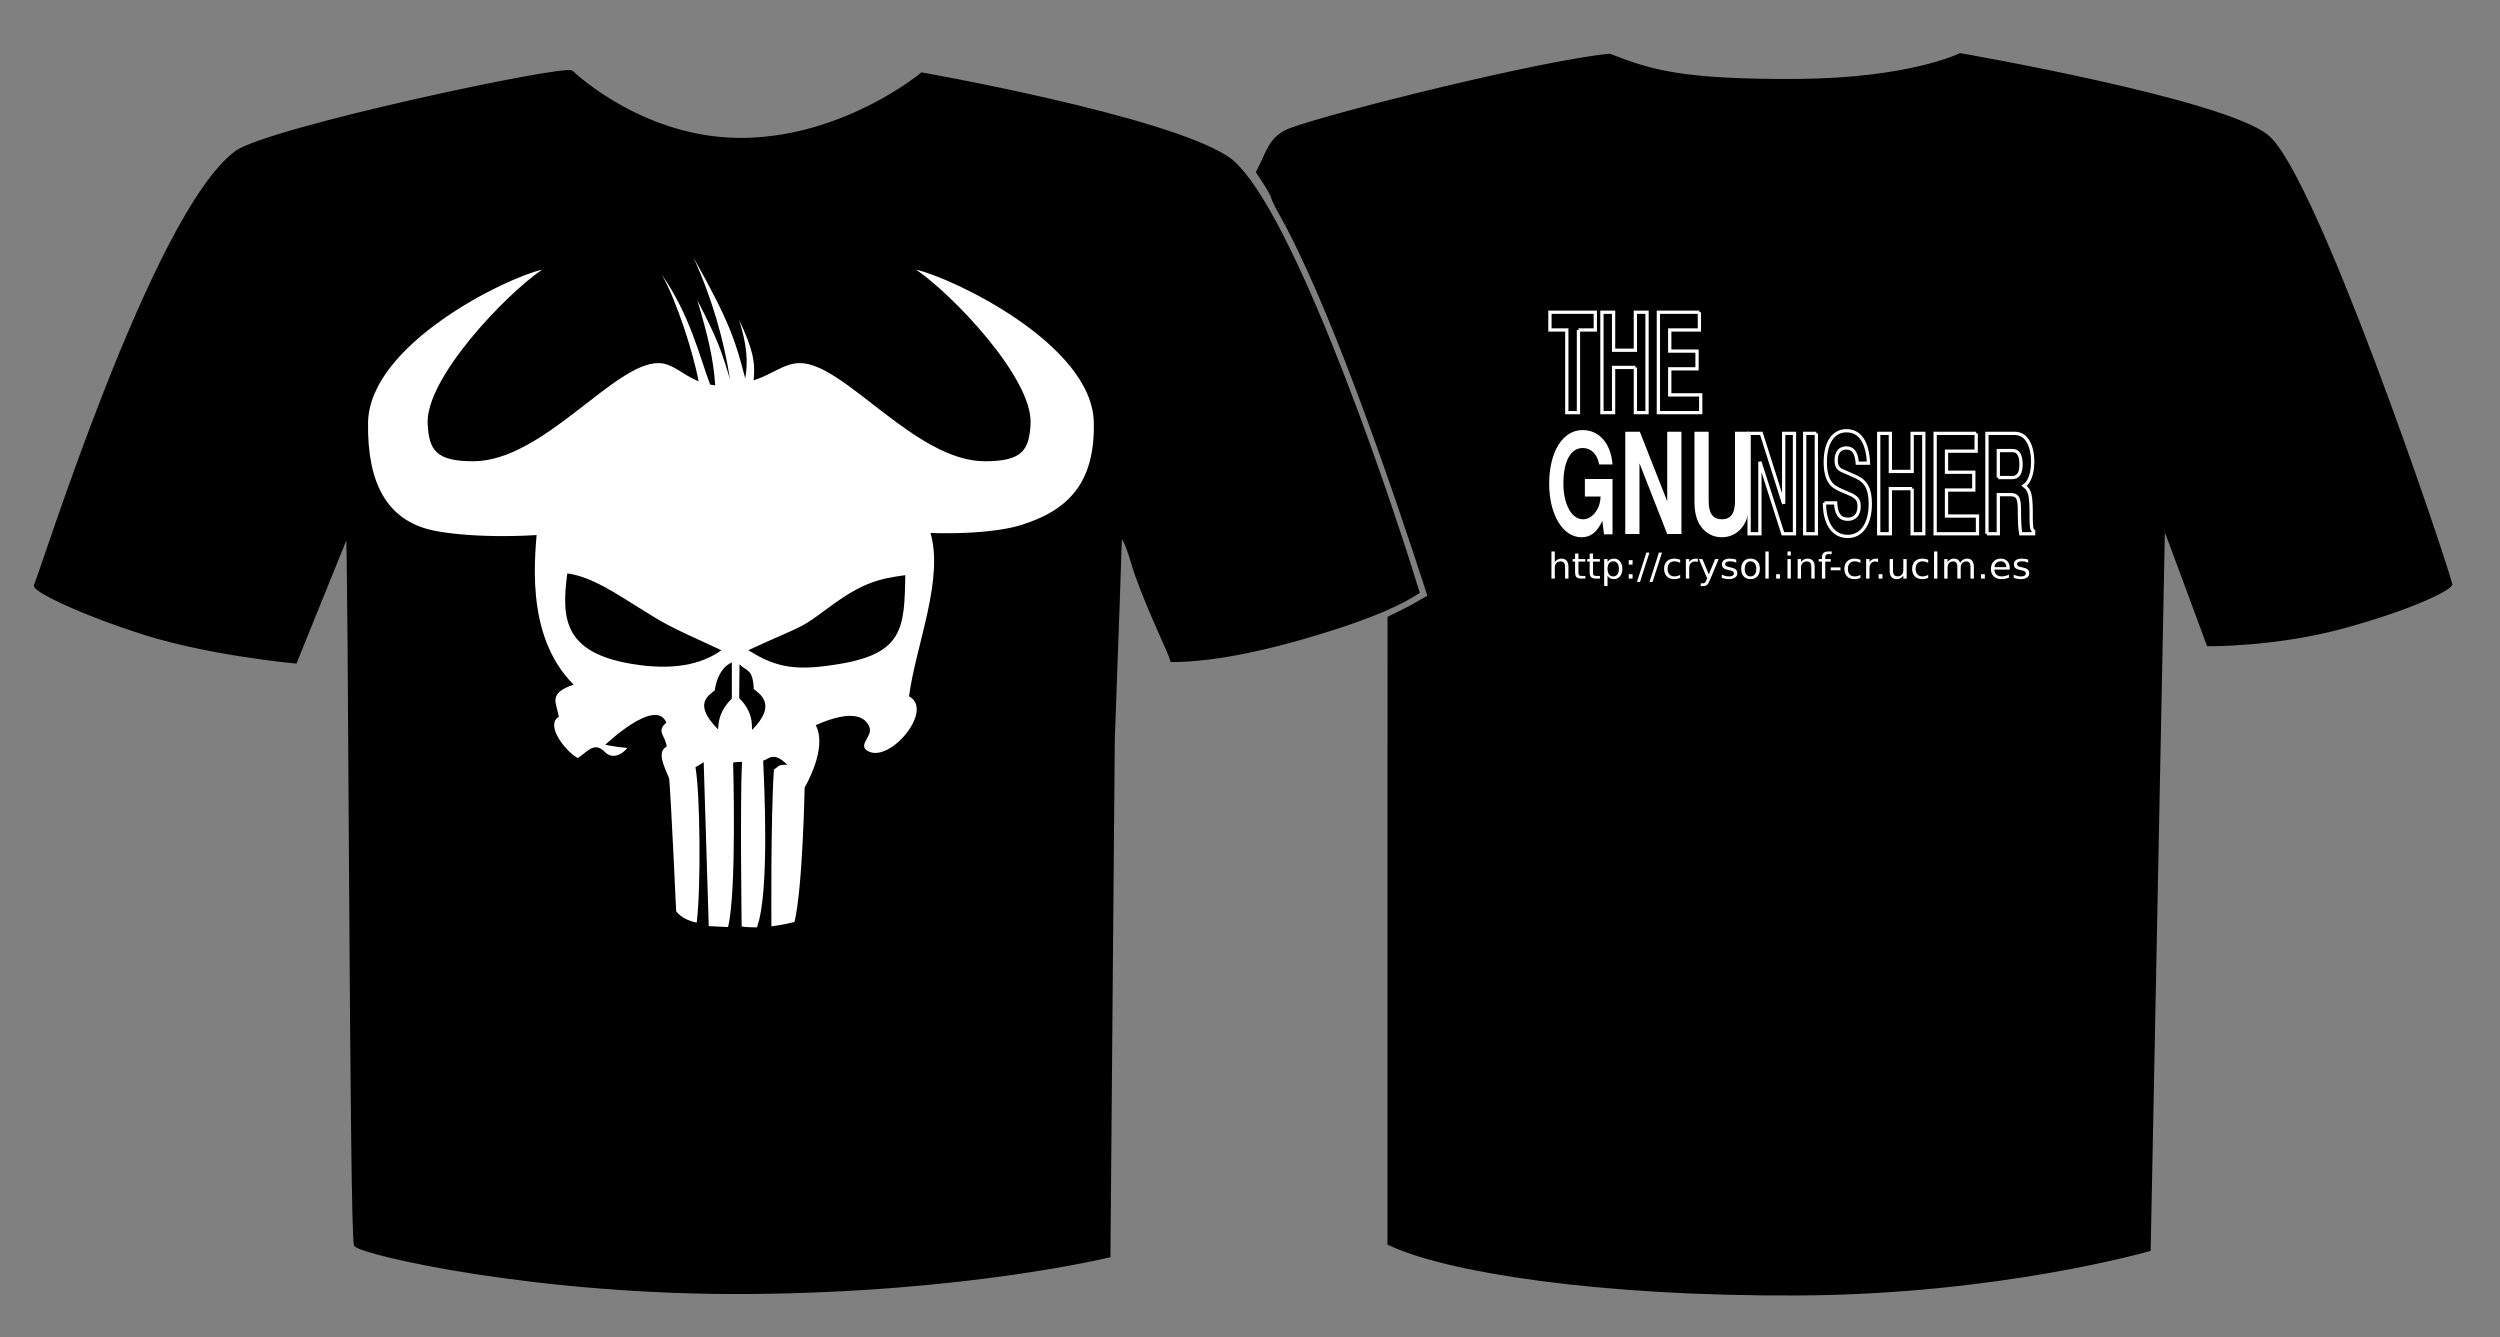<?xml version="1.0" encoding="UTF-8" standalone="no"?>
<!-- Created with Inkscape (http://www.inkscape.org/) -->
<svg
   xmlns:svg="http://www.w3.org/2000/svg"
   xmlns="http://www.w3.org/2000/svg"
   version="1.0"
   width="748.736"
   height="400.429"
   id="svg2">
  <rect width="100%" height="100%" fill="#808080" stroke="none"/>
  <defs
     id="defs4" />
  <path
     d="M 224.821,387.046 C 160.859,387.563 109.091,375.469 106.515,372.893 C 105.1,371.478 104.865,159.397 104.075,159.661 L 88.463,198.22 C 88.463,198.22 63.049,195.885 43.543,189.739 C 24.261,183.663 9.627,176.494 10.654,175.193 C 11.916,173.593 45.726,64.242 70.727,45.676 C 80.128,38.695 169.188,19.745 171.183,21.603 C 172.297,22.64 193.443,42.416 223.281,41.782 C 253.433,41.148 276.13,22.199 276.13,22.199 C 276.13,22.199 348.24,34.908 367.337,47.155 C 384.64,58.252 413.652,141.437 424.639,177.345 C 420.75,179.898 412.645,184.446 390.774,190.786 C 368.902,197.126 356.888,197.74 351.023,197.807 C 350.372,195.378 342.22,178.743 339.256,168.593 C 337.062,161.084 335.438,158.764 335.438,163.139 C 335.438,164.352 334.509,190.7 333.374,221.691 L 332.076,376.123 C 332.076,376.123 289.668,386.528 224.821,387.046 z M 416.04,372.439 C 416.04,325.376 416.057,198.34 416.057,185.038 C 422.863,181.762 422.805,181.671 428.083,178.623 C 416.157,141.699 397.826,89.185 383.44,63.787 C 379.62,57.043 382.976,60.918 376.687,51.53 C 379.74,45.846 380.294,41.124 386.603,38.807 C 399.805,33.96 461.782,18.519 482.076,16.586 C 494.448,21.417 503.701,24.307 537.916,24.134 C 571.91,23.961 587.096,16.42 587.096,16.42 C 587.096,16.42 665.9,30.074 679.016,40.867 C 693.35,52.661 731.286,164.971 733.975,175.007 C 733.064,176.675 722.344,182.05 702.074,187.645 C 681.658,193.279 661.359,193.051 661.359,193.051 C 661.359,193.051 647.927,156.628 647.92,156.981 L 643.623,374.242 C 643.623,374.242 598.914,387.164 538.922,387.49 C 478.928,387.816 433.14,380.603 416.04,372.439 z "
     style="fill:#000000;fill-opacity:1;stroke:#000000;stroke-width:0.988;stroke-opacity:1"
     id="path1939" />
  <g
     transform="matrix(1.379,0,0,1.379,-123.88,-99.346)"
     id="g1891">
    <g
       transform="matrix(0.643,0,0,0.643,-23.402,22.41)"
       id="g2916">
      <path
         d="M 364.832,319.338 C 364.298,314.849 360.771,311.483 369.856,308.436 C 352.861,291.496 357.004,263.646 357.671,254.034 C 358.339,244.414 367.103,235.41 372.207,232.444 C 387.251,215.369 395.507,211.281 420.838,210.105 C 446.169,208.93 464.651,220.259 473.317,228.916 C 481.929,237.52 486.584,245.711 490.098,256.278 C 495.374,272.144 485.395,295.076 483.15,312.391 C 491.701,316.88 476.971,334.759 469.469,330.988 C 465.428,328.957 470.939,326.045 469.79,322.865 C 468.641,319.686 464.633,316.372 451.62,322.117 C 455.815,330 447.879,343.173 447.879,343.173 C 447.879,343.173 447.265,376.867 444.459,388.598 C 441.339,389.434 436.657,390.094 436.657,390.094 C 436.657,390.094 436.389,353.621 437.512,337.081 C 439.54,335.91 438.585,335.478 442.001,335.478 C 437.19,330.667 435.641,333.794 433.878,334.088 C 434.145,340.474 436.176,378.978 431.74,390.415 C 427.517,390.415 426.61,390.094 426.61,390.094 C 426.61,390.094 426.049,348.143 426.717,334.516 C 425.345,334.516 423.724,334.729 423.724,334.729 C 423.724,334.729 425.007,378.23 422.014,390.308 C 419.128,390.201 415.494,389.987 415.494,389.987 L 413.784,334.622 C 413.784,334.622 412.653,335.381 411.005,336.333 C 412.555,344.75 412.929,376.547 411.433,388.812 C 406.302,387.823 404.485,384.964 404.485,384.964 C 404.485,384.964 402.748,346.807 402.134,340.18 C 400.34,335.778 397.885,331.122 401.279,329.385 C 400.931,325.618 397.574,324.266 401.172,321.262 C 397.565,312.511 380.544,328.744 380.544,328.744 C 380.544,328.744 384.178,329.519 387.919,329.813 C 388.079,329.942 383.964,334.729 380.437,331.202 C 376.803,327.568 374.826,330.908 371.245,333.233 C 366.809,330.748 360.236,321.904 364.832,319.338 z "
         style="fill:#ffffff;fill-opacity:1;fill-rule:evenodd;stroke:none;stroke-width:0.5;stroke-linecap:butt;stroke-linejoin:round;stroke-miterlimit:4;stroke-dasharray:none;stroke-opacity:1"
         id="path1978" />
      <path
         d="M 459.423,301.489 C 445.667,303.755 438.687,303.066 428.854,296.786 C 449.589,287.301 445.432,290.177 456.644,281.93 C 467.856,273.683 473.451,272.631 481.868,271.455 C 481.627,289.411 481.125,297.932 459.423,301.489 z "
         style="fill:#000000;fill-opacity:1;fill-rule:evenodd;stroke:none;stroke-width:0.5;stroke-linecap:butt;stroke-linejoin:miter;stroke-miterlimit:4;stroke-dasharray:none;stroke-opacity:1"
         id="path3769" />
      <path
         d="M 389.415,301.423 C 403.162,303.742 412.929,301.717 419.769,296.827 C 399.034,287.341 400.814,287.892 391.659,282.291 C 384.295,277.785 376.135,272.03 367.718,270.855 C 365.714,286.032 366.43,297.545 389.415,301.423 z "
         style="fill:#000000;fill-rule:evenodd;stroke:none;stroke-width:0.5;stroke-linecap:butt;stroke-linejoin:miter;stroke-miterlimit:4;stroke-dasharray:none;stroke-opacity:1"
         id="path3773" />
      <path
         d="M 423.296,300.955 C 423.296,300.955 423.296,307.019 423.296,313.139 C 417.546,318.721 419.159,323.97 418.487,323.4 C 410.364,315.09 415.12,312.311 417.525,310.36 C 418.68,302.385 423.296,300.955 423.296,300.955 z "
         style="fill:#000000;fill-rule:evenodd;stroke:none;stroke-width:0.5;stroke-linecap:butt;stroke-linejoin:round;stroke-miterlimit:4;stroke-dasharray:none;stroke-opacity:1"
         id="path3775" />
      <path
         d="M 425.886,301.575 C 425.886,306.066 425.779,306.891 425.779,313.011 C 431.529,318.593 429.596,324.163 430.268,323.592 C 438.391,315.282 433.1,311.862 430.695,309.911 C 430.395,303.005 428.387,304.076 425.886,301.575 z "
         style="fill:#000000;fill-rule:evenodd;stroke:none;stroke-width:0.5;stroke-linecap:butt;stroke-linejoin:round;stroke-miterlimit:4;stroke-dasharray:none;stroke-opacity:1"
         id="path4663" />
    </g>
    <path
       d="M 233.535,131.641 C 239.795,140.648 241.806,149.65 244.07,155.576 L 245.164,155.726 C 244.75,149.779 243.593,145.091 241.285,137.248 C 245.903,146.154 246.562,148.462 248.376,154.4 C 247.057,145.989 244.584,137.083 240.461,128.013 C 248.376,142.031 249.696,146.484 251.675,154.235 C 252.358,150.55 252.005,146.814 250.356,141.537 C 253.254,147.622 253.959,150.704 253.499,154.654 C 257.858,153.219 259.996,150.994 263.409,150.904 C 273.054,150.651 288.532,172.221 303.758,172.221 C 311.878,172.221 313.363,169.767 313.655,164.1 C 314.163,154.203 296.653,135.932 288.786,130.603 C 296.652,132.379 327.138,146.829 327.392,163.846 C 327.642,177.021 321.785,182.941 311.415,186.125 C 300.863,189.364 267.009,189.214 248.183,175.338 C 227.204,190.938 191.166,189.372 182.568,186.919 C 173.916,184.451 169.573,177.035 169.77,163.846 C 170.024,146.829 199.714,132.379 207.581,130.603 C 199.714,135.932 182.204,154.203 182.712,164.1 C 183.002,169.767 184.488,172.221 192.609,172.221 C 207.835,172.221 223.313,150.651 232.958,150.904 C 236.012,150.984 238.048,153.452 241.567,154.852 C 240.417,148.702 236.725,137.169 233.535,131.641 z "
       style="font-size:12px;fill:#ffffff;fill-opacity:1;stroke:none;stroke-width:0.5;stroke-miterlimit:4;stroke-dasharray:none;stroke-opacity:1"
       id="path631" />
  </g>
  <path
     d="M 472.737,98.827 L 477.787,98.827 L 477.787,93.509 L 464.198,93.509 L 464.198,98.827 L 469.248,98.827 L 469.248,123.576 L 472.737,123.576 L 472.737,98.827 M 489.786,110.05 L 489.786,123.576 L 493.275,123.576 L 493.275,93.509 L 489.786,93.509 L 489.786,104.899 L 483.261,104.899 L 483.261,93.509 L 479.771,93.509 L 479.771,123.576 L 483.261,123.576 L 483.261,110.05 L 489.786,110.05 M 508.957,93.509 L 496.673,93.509 L 496.673,123.576 L 509.354,123.576 L 509.354,118.258 L 500.078,118.258 L 500.078,110.469 L 508.248,110.469 L 508.248,105.15 L 500.078,105.15 L 500.078,98.827 L 508.957,98.827 L 508.957,93.509 M 534.202,150.903 L 527.507,129.798 L 523.848,129.798 L 523.848,159.865 L 527.082,159.865 L 527.082,138.299 L 533.976,159.865 L 537.437,159.865 L 537.437,129.798 L 534.202,129.798 L 534.202,150.903 M 543.984,129.798 L 540.495,129.798 L 540.495,159.865 L 543.984,159.865 L 543.984,129.798 M 546.41,150.61 C 546.467,153.039 546.665,154.253 547.176,155.761 C 548.254,158.944 550.438,160.66 553.36,160.66 C 557.559,160.66 560.141,156.933 560.141,150.903 C 560.141,146.464 558.892,144.119 555.772,142.737 L 551.687,140.937 C 550.41,140.351 549.928,139.513 549.928,137.796 C 549.928,135.535 551.062,134.153 552.906,134.153 C 554.977,134.153 555.999,135.535 556.254,138.717 L 559.602,138.717 C 559.346,132.436 557.02,129.002 553.02,129.002 C 549.048,129.002 546.665,132.562 546.665,138.424 C 546.665,141.021 547.148,143.072 548.084,144.413 C 548.793,145.501 549.843,146.213 551.97,147.093 L 553.758,147.846 C 556.112,148.851 556.793,149.689 556.793,151.657 C 556.793,154.086 555.545,155.51 553.389,155.51 C 551.062,155.51 549.899,153.918 549.758,150.61 L 546.41,150.61 M 572.676,146.339 L 572.676,159.865 L 576.165,159.865 L 576.165,129.798 L 572.676,129.798 L 572.676,141.188 L 566.151,141.188 L 566.151,129.798 L 562.662,129.798 L 562.662,159.865 L 566.151,159.865 L 566.151,146.339 L 572.676,146.339 M 591.848,129.798 L 579.564,129.798 L 579.564,159.865 L 592.245,159.865 L 592.245,154.547 L 582.968,154.547 L 582.968,146.758 L 591.138,146.758 L 591.138,141.439 L 582.968,141.439 L 582.968,135.116 L 591.848,135.116 L 591.848,129.798 M 595.078,159.865 L 598.482,159.865 L 598.482,148.139 L 602.085,148.139 C 603.362,148.139 604.071,148.516 604.44,149.48 C 604.724,150.191 604.809,151.155 604.809,153.835 C 604.837,156.682 604.922,158.148 605.206,159.865 L 609.064,159.865 L 609.064,159.069 C 608.468,158.65 608.355,157.98 608.327,155.342 C 608.355,148.307 608.071,146.925 606.199,145.459 C 606.851,144.999 607.135,144.706 607.475,144.119 C 608.327,142.654 608.78,140.644 608.78,138.34 C 608.78,133.148 606.709,129.798 603.504,129.798 L 595.078,129.798 L 595.078,159.865 M 598.482,143.031 L 598.482,134.948 L 602.851,134.948 C 604.412,134.948 605.291,136.414 605.291,139.01 C 605.291,141.774 604.44,143.031 602.596,143.031 L 598.482,143.031"
     style="font-size:35.055px;font-style:normal;font-variant:normal;font-weight:bold;font-stretch:condensed;text-align:start;line-height:80%;writing-mode:lr-tb;text-anchor:start;fill:none;fill-opacity:1;stroke:#ffffff;stroke-width:0.983px;stroke-linecap:butt;stroke-linejoin:miter;stroke-opacity:1;font-family:Nimbus Sans L"
     id="text7742" />
  <path
     d="M 469.742,169.762 L 469.742,173.291 L 468.743,173.291 L 468.743,169.793 C 468.743,169.24 468.631,168.826 468.406,168.551 C 468.181,168.276 467.845,168.139 467.396,168.139 C 466.856,168.139 466.431,168.304 466.119,168.635 C 465.808,168.965 465.652,169.416 465.652,169.987 L 465.652,173.291 L 464.647,173.291 L 464.647,165.169 L 465.652,165.169 L 465.652,168.353 C 465.891,168.001 466.172,167.739 466.494,167.565 C 466.82,167.391 467.195,167.304 467.618,167.304 C 468.317,167.304 468.846,167.512 469.204,167.93 C 469.563,168.344 469.742,168.955 469.742,169.762 M 472.735,165.785 L 472.735,167.445 L 474.794,167.445 L 474.794,168.191 L 472.735,168.191 L 472.735,171.365 C 472.735,171.841 472.802,172.148 472.936,172.283 C 473.074,172.419 473.351,172.487 473.767,172.487 L 474.794,172.487 L 474.794,173.291 L 473.767,173.291 C 472.996,173.291 472.464,173.153 472.17,172.878 C 471.877,172.6 471.73,172.095 471.73,171.365 L 471.73,168.191 L 470.997,168.191 L 470.997,167.445 L 471.73,167.445 L 471.73,165.785 L 472.735,165.785 M 477.102,165.785 L 477.102,167.445 L 479.161,167.445 L 479.161,168.191 L 477.102,168.191 L 477.102,171.365 C 477.102,171.841 477.169,172.148 477.303,172.283 C 477.441,172.419 477.718,172.487 478.134,172.487 L 479.161,172.487 L 479.161,173.291 L 478.134,173.291 C 477.363,173.291 476.831,173.153 476.537,172.878 C 476.244,172.6 476.097,172.095 476.097,171.365 L 476.097,168.191 L 475.364,168.191 L 475.364,167.445 L 476.097,167.445 L 476.097,165.785 L 477.102,165.785 M 481.448,172.414 L 481.448,175.514 L 480.443,175.514 L 480.443,167.445 L 481.448,167.445 L 481.448,168.332 C 481.658,167.984 481.922,167.726 482.241,167.559 C 482.563,167.389 482.947,167.304 483.392,167.304 C 484.131,167.304 484.73,167.586 485.19,168.149 C 485.654,168.713 485.886,169.454 485.886,170.373 C 485.886,171.292 485.654,172.033 485.19,172.596 C 484.73,173.16 484.131,173.442 483.392,173.442 C 482.947,173.442 482.563,173.359 482.241,173.192 C 481.922,173.021 481.658,172.762 481.448,172.414 M 484.848,170.373 C 484.848,169.666 484.696,169.113 484.392,168.713 C 484.091,168.309 483.677,168.107 483.148,168.107 C 482.619,168.107 482.203,168.309 481.899,168.713 C 481.598,169.113 481.448,169.666 481.448,170.373 C 481.448,171.079 481.598,171.634 481.899,172.038 C 482.203,172.438 482.619,172.638 483.148,172.638 C 483.677,172.638 484.091,172.438 484.392,172.038 C 484.696,171.634 484.848,171.079 484.848,170.373 M 487.798,171.965 L 488.944,171.965 L 488.944,173.291 L 487.798,173.291 L 487.798,171.965 M 487.798,167.763 L 488.944,167.763 L 488.944,169.089 L 487.798,169.089 L 487.798,167.763 M 493.077,165.498 L 494.001,165.498 L 491.176,174.282 L 490.253,174.282 L 493.077,165.498 M 496.836,165.498 L 497.76,165.498 L 494.935,174.282 L 494.012,174.282 L 496.836,165.498 M 503.197,167.669 L 503.197,168.567 C 502.914,168.417 502.63,168.306 502.344,168.233 C 502.062,168.156 501.776,168.118 501.486,168.118 C 500.838,168.118 500.334,168.316 499.976,168.713 C 499.617,169.106 499.438,169.66 499.438,170.373 C 499.438,171.086 499.617,171.641 499.976,172.038 C 500.334,172.431 500.838,172.628 501.486,172.628 C 501.776,172.628 502.062,172.591 502.344,172.518 C 502.63,172.442 502.914,172.329 503.197,172.179 L 503.197,173.066 C 502.918,173.192 502.628,173.286 502.328,173.348 C 502.031,173.411 501.714,173.442 501.377,173.442 C 500.461,173.442 499.733,173.165 499.194,172.612 C 498.654,172.059 498.384,171.312 498.384,170.373 C 498.384,169.419 498.656,168.669 499.199,168.123 C 499.746,167.577 500.494,167.304 501.442,167.304 C 501.75,167.304 502.051,167.335 502.344,167.398 C 502.637,167.457 502.922,167.547 503.197,167.669 M 508.471,168.342 C 508.359,168.28 508.236,168.235 508.102,168.207 C 507.971,168.175 507.827,168.16 507.667,168.16 C 507.102,168.16 506.668,168.337 506.364,168.692 C 506.063,169.044 505.913,169.55 505.913,170.211 L 505.913,173.291 L 504.908,173.291 L 504.908,167.445 L 505.913,167.445 L 505.913,168.353 C 506.123,167.998 506.396,167.735 506.733,167.565 C 507.07,167.391 507.479,167.304 507.961,167.304 C 508.029,167.304 508.105,167.309 508.189,167.319 C 508.272,167.326 508.364,167.338 508.466,167.356 L 508.471,168.342 M 512.062,173.834 C 511.779,174.53 511.504,174.984 511.236,175.196 C 510.968,175.408 510.61,175.514 510.16,175.514 L 509.362,175.514 L 509.362,174.711 L 509.949,174.711 C 510.224,174.711 510.437,174.648 510.59,174.523 C 510.742,174.397 510.91,174.102 511.095,173.635 L 511.274,173.197 L 508.813,167.445 L 509.873,167.445 L 511.774,172.017 L 513.675,167.445 L 514.734,167.445 L 512.062,173.834 M 519.992,167.617 L 519.992,168.525 C 519.71,168.386 519.416,168.281 519.112,168.212 C 518.808,168.142 518.493,168.107 518.167,168.107 C 517.671,168.107 517.298,168.181 517.048,168.327 C 516.802,168.473 516.679,168.692 516.679,168.984 C 516.679,169.207 516.767,169.383 516.945,169.512 C 517.122,169.637 517.479,169.757 518.015,169.872 L 518.357,169.945 C 519.067,170.091 519.57,170.298 519.867,170.566 C 520.168,170.83 520.318,171.201 520.318,171.678 C 520.318,172.221 520.093,172.65 519.644,172.967 C 519.199,173.284 518.585,173.442 517.803,173.442 C 517.477,173.442 517.137,173.411 516.782,173.348 C 516.431,173.289 516.059,173.199 515.668,173.077 L 515.668,172.085 C 516.038,172.269 516.402,172.409 516.76,172.503 C 517.119,172.593 517.474,172.638 517.825,172.638 C 518.296,172.638 518.658,172.562 518.911,172.409 C 519.165,172.252 519.291,172.033 519.291,171.751 C 519.291,171.49 519.199,171.29 519.014,171.151 C 518.833,171.011 518.433,170.877 517.814,170.749 L 517.466,170.67 C 516.847,170.545 516.4,170.354 516.125,170.096 C 515.849,169.835 515.712,169.479 515.712,169.026 C 515.712,168.476 515.915,168.052 516.32,167.753 C 516.726,167.453 517.302,167.304 518.047,167.304 C 518.417,167.304 518.764,167.33 519.09,167.382 C 519.416,167.434 519.717,167.512 519.992,167.617 M 524.272,168.118 C 523.736,168.118 523.313,168.32 523.001,168.723 C 522.69,169.124 522.534,169.673 522.534,170.373 C 522.534,171.072 522.688,171.624 522.996,172.028 C 523.307,172.428 523.733,172.628 524.272,172.628 C 524.805,172.628 525.227,172.426 525.538,172.022 C 525.849,171.619 526.005,171.069 526.005,170.373 C 526.005,169.68 525.849,169.132 525.538,168.729 C 525.227,168.322 524.805,168.118 524.272,168.118 M 524.272,167.304 C 525.141,167.304 525.824,167.575 526.32,168.118 C 526.816,168.661 527.064,169.412 527.064,170.373 C 527.064,171.33 526.816,172.081 526.32,172.628 C 525.824,173.171 525.141,173.442 524.272,173.442 C 523.4,173.442 522.715,173.171 522.219,172.628 C 521.727,172.081 521.48,171.33 521.48,170.373 C 521.48,169.412 521.727,168.661 522.219,168.118 C 522.715,167.575 523.4,167.304 524.272,167.304 M 528.716,165.169 L 529.715,165.169 L 529.715,173.291 L 528.716,173.291 L 528.716,165.169 M 531.942,171.965 L 533.088,171.965 L 533.088,173.291 L 531.942,173.291 L 531.942,171.965 M 535.342,167.445 L 536.342,167.445 L 536.342,173.291 L 535.342,173.291 L 535.342,167.445 M 535.342,165.169 L 536.342,165.169 L 536.342,166.385 L 535.342,166.385 L 535.342,165.169 M 543.485,169.762 L 543.485,173.291 L 542.485,173.291 L 542.485,169.793 C 542.485,169.24 542.373,168.826 542.149,168.551 C 541.924,168.276 541.587,168.139 541.138,168.139 C 540.599,168.139 540.173,168.304 539.862,168.635 C 539.55,168.965 539.395,169.416 539.395,169.987 L 539.395,173.291 L 538.39,173.291 L 538.39,167.445 L 539.395,167.445 L 539.395,168.353 C 539.634,168.001 539.914,167.739 540.236,167.565 C 540.562,167.391 540.937,167.304 541.361,167.304 C 542.06,167.304 542.588,167.512 542.947,167.93 C 543.305,168.344 543.485,168.955 543.485,169.762 M 548.569,165.169 L 548.569,165.967 L 547.613,165.967 C 547.254,165.967 547.005,166.037 546.863,166.176 C 546.726,166.315 546.657,166.566 546.657,166.928 L 546.657,167.445 L 548.303,167.445 L 548.303,168.191 L 546.657,168.191 L 546.657,173.291 L 545.652,173.291 L 545.652,168.191 L 544.696,168.191 L 544.696,167.445 L 545.652,167.445 L 545.652,167.037 C 545.652,166.387 545.81,165.913 546.125,165.618 C 546.44,165.318 546.939,165.169 547.624,165.169 L 548.569,165.169 M 548.286,169.934 L 551.214,169.934 L 551.214,170.79 L 548.286,170.79 L 548.286,169.934 M 557.189,167.669 L 557.189,168.567 C 556.907,168.417 556.623,168.306 556.336,168.233 C 556.054,168.156 555.768,168.118 555.478,168.118 C 554.83,168.118 554.327,168.316 553.968,168.713 C 553.61,169.106 553.43,169.66 553.43,170.373 C 553.43,171.086 553.61,171.641 553.968,172.038 C 554.327,172.431 554.83,172.628 555.478,172.628 C 555.768,172.628 556.054,172.591 556.336,172.518 C 556.623,172.442 556.907,172.329 557.189,172.179 L 557.189,173.066 C 556.91,173.192 556.621,173.286 556.32,173.348 C 556.023,173.411 555.706,173.442 555.37,173.442 C 554.453,173.442 553.726,173.165 553.186,172.612 C 552.646,172.059 552.377,171.312 552.377,170.373 C 552.377,169.419 552.648,168.669 553.191,168.123 C 553.738,167.577 554.486,167.304 555.435,167.304 C 555.743,167.304 556.043,167.335 556.336,167.398 C 556.63,167.457 556.914,167.547 557.189,167.669 M 562.464,168.342 C 562.351,168.28 562.228,168.235 562.094,168.207 C 561.964,168.175 561.819,168.16 561.66,168.16 C 561.095,168.16 560.66,168.337 560.356,168.692 C 560.055,169.044 559.905,169.55 559.905,170.211 L 559.905,173.291 L 558.9,173.291 L 558.9,167.445 L 559.905,167.445 L 559.905,168.353 C 560.115,167.998 560.389,167.735 560.725,167.565 C 561.062,167.391 561.471,167.304 561.953,167.304 C 562.022,167.304 562.098,167.309 562.181,167.319 C 562.264,167.326 562.357,167.338 562.458,167.356 L 562.464,168.342 M 562.643,171.965 L 563.789,171.965 L 563.789,173.291 L 562.643,173.291 L 562.643,171.965 M 565.94,170.984 L 565.94,167.445 L 566.939,167.445 L 566.939,170.947 C 566.939,171.5 567.052,171.916 567.276,172.195 C 567.501,172.469 567.837,172.607 568.286,172.607 C 568.826,172.607 569.252,172.442 569.563,172.111 C 569.878,171.78 570.035,171.33 570.036,170.759 L 570.036,167.445 L 571.035,167.445 L 571.035,173.291 L 570.036,173.291 L 570.036,172.393 C 569.793,172.748 569.51,173.012 569.188,173.186 C 568.869,173.357 568.498,173.442 568.075,173.442 C 567.376,173.442 566.845,173.233 566.483,172.816 C 566.121,172.398 565.94,171.787 565.94,170.984 M 577.483,167.669 L 577.483,168.567 C 577.2,168.417 576.916,168.306 576.63,168.233 C 576.347,168.156 576.061,168.118 575.772,168.118 C 575.123,168.118 574.62,168.316 574.261,168.713 C 573.903,169.106 573.724,169.66 573.724,170.373 C 573.724,171.086 573.903,171.641 574.261,172.038 C 574.62,172.431 575.123,172.628 575.772,172.628 C 576.061,172.628 576.347,172.591 576.63,172.518 C 576.916,172.442 577.2,172.329 577.483,172.179 L 577.483,173.066 C 577.204,173.192 576.914,173.286 576.613,173.348 C 576.317,173.411 576,173.442 575.663,173.442 C 574.747,173.442 574.019,173.165 573.479,172.612 C 572.94,172.059 572.67,171.312 572.67,170.373 C 572.67,169.419 572.942,168.669 573.485,168.123 C 574.032,167.577 574.779,167.304 575.728,167.304 C 576.036,167.304 576.336,167.335 576.63,167.398 C 576.923,167.457 577.207,167.547 577.483,167.669 M 579.232,165.169 L 580.231,165.169 L 580.231,173.291 L 579.232,173.291 L 579.232,165.169 M 587.053,168.567 C 587.303,168.135 587.602,167.817 587.95,167.612 C 588.297,167.406 588.707,167.304 589.177,167.304 C 589.811,167.304 590.3,167.518 590.644,167.946 C 590.988,168.37 591.16,168.976 591.16,169.762 L 591.16,173.291 L 590.155,173.291 L 590.155,169.793 C 590.155,169.233 590.052,168.817 589.845,168.546 C 589.639,168.275 589.324,168.139 588.9,168.139 C 588.382,168.139 587.973,168.304 587.673,168.635 C 587.372,168.965 587.222,169.416 587.222,169.987 L 587.222,173.291 L 586.217,173.291 L 586.217,169.793 C 586.217,169.23 586.114,168.814 585.907,168.546 C 585.701,168.275 585.382,168.139 584.951,168.139 C 584.441,168.139 584.035,168.306 583.735,168.64 C 583.434,168.97 583.284,169.419 583.284,169.987 L 583.284,173.291 L 582.279,173.291 L 582.279,167.445 L 583.284,167.445 L 583.284,168.353 C 583.512,167.994 583.785,167.73 584.104,167.559 C 584.423,167.389 584.801,167.304 585.239,167.304 C 585.681,167.304 586.056,167.412 586.364,167.627 C 586.675,167.843 586.905,168.156 587.053,168.567 M 593.3,171.965 L 594.446,171.965 L 594.446,173.291 L 593.3,173.291 L 593.3,171.965 M 601.904,170.128 L 601.904,170.597 L 597.309,170.597 C 597.352,171.258 597.559,171.763 597.928,172.111 C 598.301,172.456 598.819,172.628 599.481,172.628 C 599.865,172.628 600.236,172.583 600.595,172.492 C 600.957,172.402 601.316,172.266 601.67,172.085 L 601.67,172.993 C 601.312,173.139 600.944,173.251 600.568,173.327 C 600.191,173.404 599.809,173.442 599.422,173.442 C 598.451,173.442 597.682,173.171 597.113,172.628 C 596.548,172.085 596.266,171.351 596.266,170.425 C 596.266,169.468 596.534,168.71 597.07,168.149 C 597.609,167.586 598.335,167.304 599.248,167.304 C 600.066,167.304 600.713,167.558 601.187,168.066 C 601.665,168.57 601.904,169.258 601.904,170.128 M 600.905,169.846 C 600.897,169.32 600.743,168.901 600.443,168.588 C 600.146,168.275 599.751,168.118 599.259,168.118 C 598.701,168.118 598.254,168.269 597.917,168.572 C 597.584,168.875 597.392,169.301 597.341,169.851 L 600.905,169.846 M 607.423,167.617 L 607.423,168.525 C 607.14,168.386 606.847,168.281 606.543,168.212 C 606.239,168.142 605.924,168.107 605.598,168.107 C 605.102,168.107 604.729,168.181 604.479,168.327 C 604.232,168.473 604.109,168.692 604.109,168.984 C 604.109,169.207 604.198,169.383 604.376,169.512 C 604.553,169.637 604.91,169.757 605.446,169.872 L 605.788,169.945 C 606.498,170.091 607.001,170.298 607.298,170.566 C 607.598,170.83 607.749,171.201 607.749,171.678 C 607.749,172.221 607.524,172.65 607.075,172.967 C 606.63,173.284 606.016,173.442 605.234,173.442 C 604.908,173.442 604.567,173.411 604.213,173.348 C 603.861,173.289 603.49,173.199 603.099,173.077 L 603.099,172.085 C 603.468,172.269 603.832,172.409 604.191,172.503 C 604.549,172.593 604.904,172.638 605.255,172.638 C 605.726,172.638 606.088,172.562 606.342,172.409 C 606.595,172.252 606.722,172.033 606.722,171.751 C 606.722,171.49 606.63,171.29 606.445,171.151 C 606.264,171.011 605.864,170.877 605.245,170.749 L 604.897,170.67 C 604.278,170.545 603.831,170.354 603.555,170.096 C 603.28,169.835 603.143,169.479 603.143,169.026 C 603.143,168.476 603.345,168.052 603.751,167.753 C 604.156,167.453 604.732,167.304 605.478,167.304 C 605.848,167.304 606.195,167.33 606.521,167.382 C 606.847,167.434 607.148,167.512 607.423,167.617"
     style="font-size:10.905px;font-style:normal;font-weight:normal;fill:#ffffff;fill-opacity:1;stroke:none;stroke-width:1px;stroke-linecap:butt;stroke-linejoin:miter;stroke-opacity:1;font-family:Bitstream Vera Sans"
     id="text3819" />
  <path
     d="M 482.947,143.466 L 474.664,143.466 L 474.664,148.719 L 479.373,148.719 C 479.259,150.441 478.976,151.492 478.352,152.584 C 477.331,154.433 475.771,155.526 474.125,155.526 C 470.693,155.526 468.225,151.072 468.225,144.769 C 468.225,138.172 470.409,134.18 474.012,134.18 C 475.487,134.18 476.735,134.81 477.671,136.029 C 478.267,136.785 478.579,137.5 478.947,139.096 L 482.947,139.096 C 482.436,132.793 478.976,128.802 473.983,128.802 C 468.027,128.802 463.97,135.315 463.97,144.853 C 463.97,154.139 468.055,160.904 473.643,160.904 C 476.423,160.904 478.295,159.434 479.884,155.988 L 480.394,160.022 L 482.947,160.022 L 482.947,143.466 M 499.324,159.938 L 503.579,159.938 L 503.579,129.306 L 499.324,129.306 L 499.324,150.147 L 491.126,129.306 L 486.758,129.306 L 486.758,159.938 L 491.013,159.938 L 491.013,138.76 L 499.324,159.938 M 519.624,129.306 L 519.624,150.063 C 519.624,153.761 518.347,155.526 515.681,155.526 C 513.015,155.526 511.738,153.761 511.738,150.063 L 511.738,129.306 L 507.483,129.306 L 507.483,150.063 C 507.483,153.509 508.107,155.946 509.497,157.795 C 511.001,159.812 513.185,160.904 515.681,160.904 C 518.177,160.904 520.361,159.812 521.865,157.795 C 523.255,155.946 523.879,153.509 523.879,150.063 L 523.879,129.306 L 519.624,129.306"
     style="font-size:34.524px;font-style:normal;font-variant:normal;font-weight:bold;font-stretch:normal;text-align:start;line-height:100%;writing-mode:lr-tb;text-anchor:start;fill:#ffffff;fill-opacity:1;stroke:none;stroke-width:1px;stroke-linecap:butt;stroke-linejoin:miter;stroke-opacity:1;font-family:Nimbus Sans L"
     id="text1882" />
</svg>
